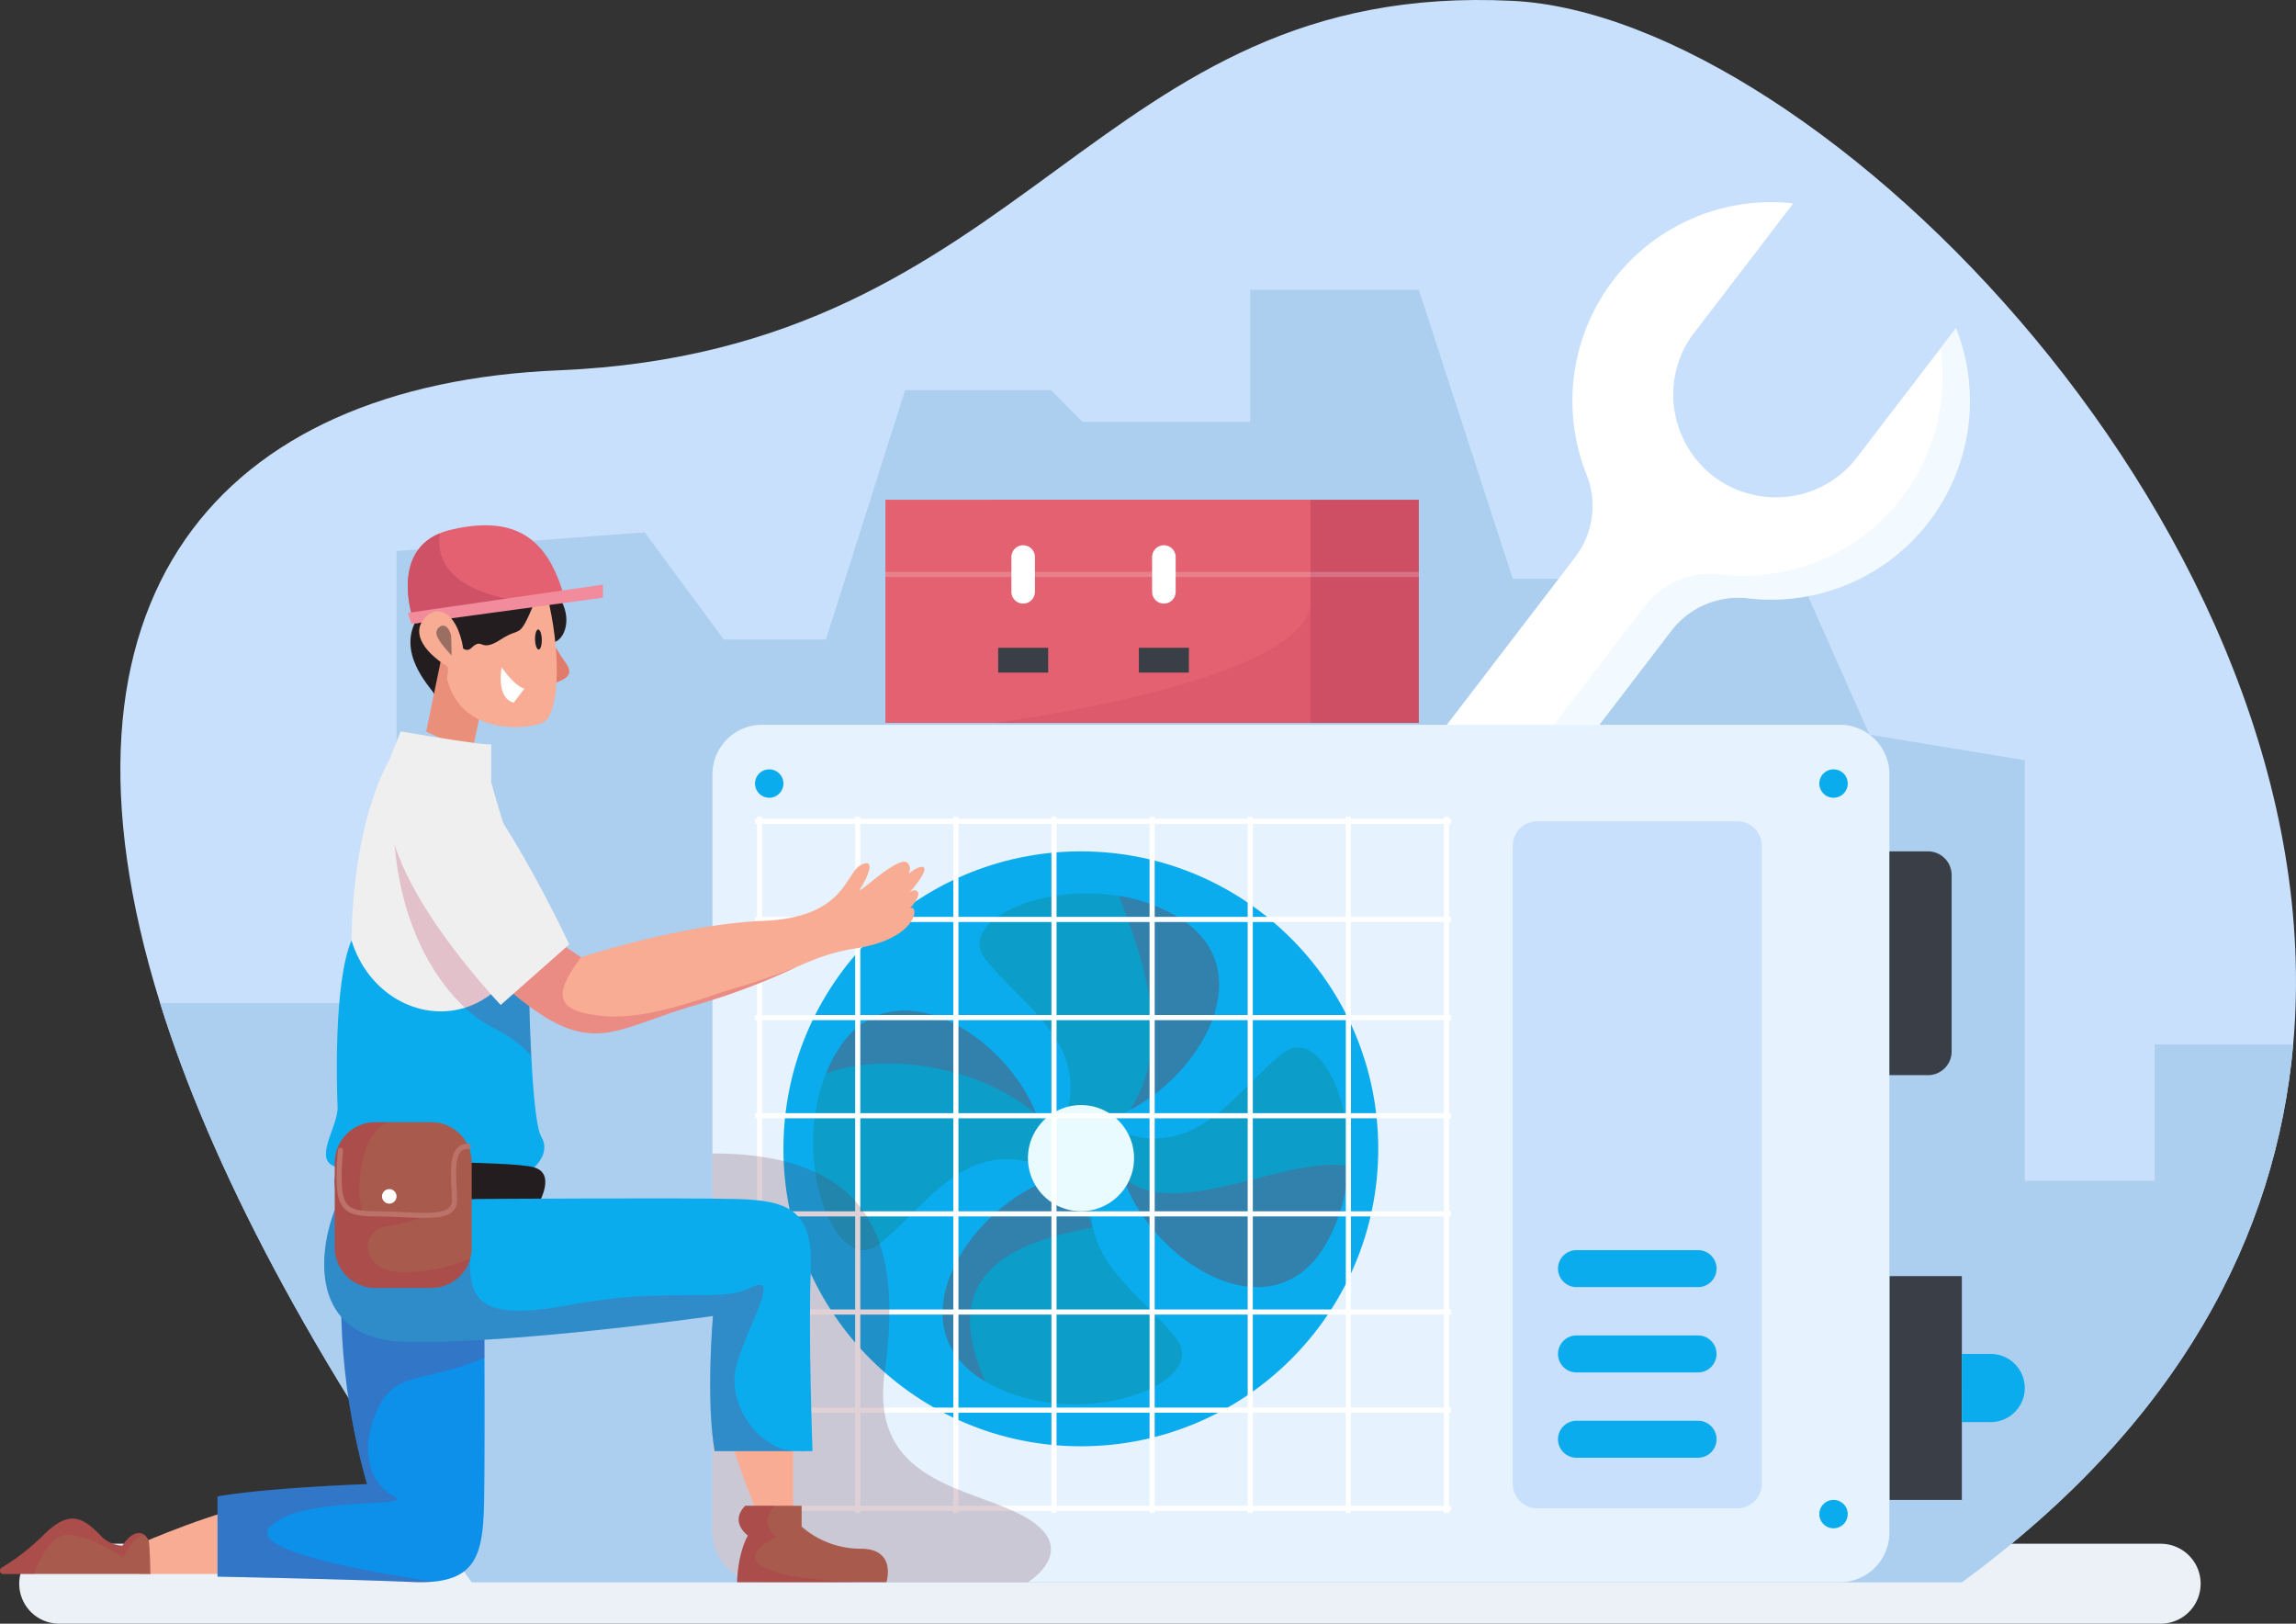 <svg xmlns="http://www.w3.org/2000/svg" width="506.571" height="358.183" viewBox="0 0 506.571 358.183">
  <rect x="0" y="0" width="506.571" height="358.183" fill="#333333" stroke="none"/>
  <g id="OBJECTS" transform="translate(-346.715 -92.321)">
    <g id="Group_16" data-name="Group 16" transform="translate(-270.524 19)">
      <path id="Path_1" data-name="Path 1" d="M1093.957,431.5H630.3a8.818,8.818,0,0,1-8.818-8.818h0a8.818,8.818,0,0,1,8.818-8.818h463.654a8.818,8.818,0,0,1,8.817,8.818h0A8.818,8.818,0,0,1,1093.957,431.5Z" fill="#ebf1f7"/>
      <g id="Group_1" data-name="Group 1">
        <path id="Path_2" data-name="Path 2" d="M1123.195,303.717c-3.744,41.995-25.079,83.562-73.107,118.633H721.323C685.88,373,663.71,330.387,652.557,294.583c-27.865-89.538,13.216-136.461,87.959-139.573,104.626-4.342,117.7-86.155,210.482-81.5C1018.456,76.895,1133.209,191.84,1123.195,303.717Z" fill="#c8e0fc"/>
        <path id="Path_3" data-name="Path 3" d="M1123.195,303.717c-3.744,41.995-25.079,83.562-73.107,118.633H721.323C685.88,373,663.71,330.387,652.557,294.583h52.166v-99.7l54.738-4.139,17.468,23.648h22.542l17.468-55.009h32.173l6.992,7H893.08V137.26h37.2L951,201h63.455l15.257,34.394,34.259,5.627v92.8h28.677v-30.1Z" fill="#acceef"/>
      </g>
      <g id="Group_2" data-name="Group 2">
        <path id="Path_4" data-name="Path 4" d="M1042.813,188.41a43.829,43.829,0,0,1-39.8,16.9,18.619,18.619,0,0,0-16.96,7.069L891.343,336.03l-21.208-16.245,94.711-123.646a18.619,18.619,0,0,0,2.407-18.218,43.835,43.835,0,0,1,45.632-59.723l-21.871,28.553a22.392,22.392,0,0,0-2.9,22.2l.1.241a22.394,22.394,0,0,0,17.78,13.616l.252.033a22.392,22.392,0,0,0,20.677-8.588l21.873-28.555A43.793,43.793,0,0,1,1042.813,188.41Z" fill="#fff"/>
        <path id="Path_5" data-name="Path 5" d="M1042.814,188.412a43.822,43.822,0,0,1-39.8,16.9,18.611,18.611,0,0,0-16.96,7.07L891.344,336.025l-21.212-16.238.338-.44,14.886,11.4L980.07,207.1a18.585,18.585,0,0,1,16.949-7.07,43.822,43.822,0,0,0,48.366-49.877l3.406-4.444A43.778,43.778,0,0,1,1042.814,188.412Z" fill="#e6f3ff" opacity="0.53"/>
      </g>
      <g id="Group_11" data-name="Group 11">
        <rect id="Rectangle_2" data-name="Rectangle 2" width="15.977" height="49.366" transform="translate(1034.109 354.827)" fill="#3a3e47"/>
        <path id="Path_6" data-name="Path 6" d="M1034.108,244.153V411.4a10.944,10.944,0,0,1-10.938,10.95H785.364a10.945,10.945,0,0,1-10.939-10.95V244.153a10.945,10.945,0,0,1,10.939-10.95H1023.17A10.944,10.944,0,0,1,1034.108,244.153Z" fill="#e6f3ff"/>
        <circle id="Ellipse_1" data-name="Ellipse 1" cx="65.618" cy="65.618" r="65.618" transform="translate(790.088 261.129)" fill="#0aaced"/>
        <g id="Group_4" data-name="Group 4">
          <g id="Group_3" data-name="Group 3">
            <path id="Path_7" data-name="Path 7" d="M866.467,318.2a28.355,28.355,0,0,1-3.1,1.421s-16.115,16.5-10.984,0-9.991-24.764-17.761-34.756c-6.247-8.017,11.8-16.825,29.523-13.893a36.354,36.354,0,0,1,12.664,4.455C895.685,286.509,882.954,309.7,866.467,318.2Z" fill="#0d9dc9"/>
            <path id="Path_8" data-name="Path 8" d="M914.7,330.6a38.386,38.386,0,0,1-4.973,17.243c-11.762,20.061-37.191,4.443-44.183-13.431,0,0-1.612-1.579-3.326-3.586-3.767-4.421-8.018-10.939,3.326-7.409,16.5,5.131,24.753-9.991,34.744-17.761C907.616,299.962,915.6,314.52,914.7,330.6Z" fill="#0d9dc9"/>
          </g>
        </g>
        <g id="Group_6" data-name="Group 6">
          <g id="Group_5" data-name="Group 5">
            <path id="Path_9" data-name="Path 9" d="M834.61,378.065c-20.05-11.761-4.443-37.191,13.431-44.182,0,0,.879-.9,2.153-2.075,4.207-3.834,12.777-10.589,8.842,2.075-5.131,16.5,9.991,24.753,17.761,34.744S854.66,389.838,834.61,378.065Z" fill="#0d9dc9"/>
            <path id="Path_10" data-name="Path 10" d="M845.876,330.071c-16.5-5.131-24.764,9.992-34.756,17.761-9.269,7.217-19.576-17.986-11.649-37.676a33.42,33.42,0,0,1,2.211-4.51c11.773-20.051,37.2-4.444,44.194,13.442C845.876,319.088,862.373,335.2,845.876,330.071Z" fill="#0d9dc9"/>
          </g>
        </g>
        <path id="Path_11" data-name="Path 11" d="M834.61,378.065c-20.05-11.761-4.443-37.191,13.431-44.182,0,0,.879-.9,2.153-2.075l4.974,2.007,3.033,10.33C836.922,348,825.047,356.414,834.61,378.065Z" fill="#b81c4c" opacity="0.22" style="mix-blend-mode: color-burn;isolation: isolate"/>
        <path id="Path_12" data-name="Path 12" d="M845.876,319.088c-13.567-11.255-34.3-13.544-46.4-8.932a33.42,33.42,0,0,1,2.211-4.51C813.455,285.6,838.884,301.2,845.876,319.088Z" fill="#b81c4c" opacity="0.22" style="mix-blend-mode: color-burn;isolation: isolate"/>
        <path id="Path_13" data-name="Path 13" d="M866.467,318.2c10.86-15.934.9-38.06-2.323-47.228a36.354,36.354,0,0,1,12.664,4.455C895.685,286.509,882.954,309.7,866.467,318.2Z" fill="#b81c4c" opacity="0.22" style="mix-blend-mode: color-burn;isolation: isolate"/>
        <path id="Path_14" data-name="Path 14" d="M914.7,330.6a38.386,38.386,0,0,1-4.973,17.243c-11.762,20.061-37.191,4.443-44.183-13.431,0,0-1.612-1.579-3.326-3.586h1.06C872.94,345.171,900.816,327.726,914.7,330.6Z" fill="#b81c4c" opacity="0.22" style="mix-blend-mode: color-burn;isolation: isolate"/>
        <g id="Group_8" data-name="Group 8">
          <g id="Group_7" data-name="Group 7">
            <circle id="Ellipse_2" data-name="Ellipse 2" cx="11.712" cy="11.712" r="11.712" transform="translate(841.652 337.511) rotate(-76.718)" fill="#e9fbff"/>
          </g>
        </g>
        <g id="Group_9" data-name="Group 9">
          <path id="Path_15" data-name="Path 15" d="M790.088,246.169a3.133,3.133,0,1,1-3.133-3.133A3.133,3.133,0,0,1,790.088,246.169Z" fill="#0aaced"/>
          <path id="Path_16" data-name="Path 16" d="M1024.908,246.169a3.133,3.133,0,1,1-3.133-3.133A3.133,3.133,0,0,1,1024.908,246.169Z" fill="#0aaced"/>
          <path id="Path_17" data-name="Path 17" d="M790.088,407.326a3.133,3.133,0,1,1-3.133-3.133A3.133,3.133,0,0,1,790.088,407.326Z" fill="#0aaced"/>
          <path id="Path_18" data-name="Path 18" d="M1024.908,407.326a3.133,3.133,0,1,1-3.133-3.133A3.133,3.133,0,0,1,1024.908,407.326Z" fill="#0aaced"/>
        </g>
        <g id="Group_10" data-name="Group 10">
          <line id="Line_1" data-name="Line 1" x2="153.573" transform="translate(783.822 254.495)" fill="none" stroke="#fff" stroke-miterlimit="10" stroke-width="1.128"/>
          <line id="Line_2" data-name="Line 2" x2="153.573" transform="translate(783.822 276.146)" fill="none" stroke="#fff" stroke-miterlimit="10" stroke-width="1.128"/>
          <line id="Line_3" data-name="Line 3" x2="153.573" transform="translate(783.822 297.796)" fill="none" stroke="#fff" stroke-miterlimit="10" stroke-width="1.128"/>
          <line id="Line_4" data-name="Line 4" x2="153.573" transform="translate(783.822 319.446)" fill="none" stroke="#fff" stroke-miterlimit="10" stroke-width="1.128"/>
          <line id="Line_5" data-name="Line 5" x2="153.573" transform="translate(783.822 341.096)" fill="none" stroke="#fff" stroke-miterlimit="10" stroke-width="1.128"/>
          <line id="Line_6" data-name="Line 6" x2="153.573" transform="translate(783.822 362.746)" fill="none" stroke="#fff" stroke-miterlimit="10" stroke-width="1.128"/>
          <line id="Line_7" data-name="Line 7" x2="153.573" transform="translate(783.822 384.396)" fill="none" stroke="#fff" stroke-miterlimit="10" stroke-width="1.128"/>
          <line id="Line_8" data-name="Line 8" x2="153.573" transform="translate(783.822 406.046)" fill="none" stroke="#fff" stroke-miterlimit="10" stroke-width="1.128"/>
          <line id="Line_9" data-name="Line 9" y2="153.573" transform="translate(936.384 253.484)" fill="none" stroke="#fff" stroke-miterlimit="10" stroke-width="1.128"/>
          <line id="Line_10" data-name="Line 10" y2="153.573" transform="translate(914.734 253.484)" fill="none" stroke="#fff" stroke-miterlimit="10" stroke-width="1.128"/>
          <line id="Line_11" data-name="Line 11" y2="153.573" transform="translate(893.084 253.484)" fill="none" stroke="#fff" stroke-miterlimit="10" stroke-width="1.128"/>
          <line id="Line_12" data-name="Line 12" y2="153.573" transform="translate(871.434 253.484)" fill="none" stroke="#fff" stroke-miterlimit="10" stroke-width="1.128"/>
          <line id="Line_13" data-name="Line 13" y2="153.573" transform="translate(849.784 253.484)" fill="none" stroke="#fff" stroke-miterlimit="10" stroke-width="1.128"/>
          <line id="Line_14" data-name="Line 14" y2="153.573" transform="translate(828.134 253.484)" fill="none" stroke="#fff" stroke-miterlimit="10" stroke-width="1.128"/>
          <line id="Line_15" data-name="Line 15" y2="153.573" transform="translate(806.484 253.484)" fill="none" stroke="#fff" stroke-miterlimit="10" stroke-width="1.128"/>
          <line id="Line_16" data-name="Line 16" y2="153.573" transform="translate(784.834 253.484)" fill="none" stroke="#fff" stroke-miterlimit="10" stroke-width="1.128"/>
        </g>
        <path id="Rectangle_3" data-name="Rectangle 3" d="M5.412,0H49.545a5.412,5.412,0,0,1,5.412,5.412V146.137a5.413,5.413,0,0,1-5.413,5.413H5.412A5.412,5.412,0,0,1,0,146.138V5.412A5.412,5.412,0,0,1,5.412,0Z" transform="translate(950.996 254.495)" fill="#c8e0fc"/>
        <path id="Path_19" data-name="Path 19" d="M991.885,357.249H965.064a4.076,4.076,0,0,1-4.076-4.076h0a4.077,4.077,0,0,1,4.076-4.077h26.821a4.077,4.077,0,0,1,4.076,4.077h0A4.076,4.076,0,0,1,991.885,357.249Z" fill="#0aaced"/>
        <path id="Path_20" data-name="Path 20" d="M991.885,376.069H965.064a4.076,4.076,0,0,1-4.076-4.076h0a4.076,4.076,0,0,1,4.076-4.077h26.821a4.076,4.076,0,0,1,4.076,4.077h0A4.076,4.076,0,0,1,991.885,376.069Z" fill="#0aaced"/>
        <path id="Path_21" data-name="Path 21" d="M991.885,394.889H965.064a4.076,4.076,0,0,1-4.076-4.076h0a4.076,4.076,0,0,1,4.076-4.077h26.821a4.076,4.076,0,0,1,4.076,4.077h0A4.076,4.076,0,0,1,991.885,394.889Z" fill="#0aaced"/>
        <path id="Rectangle_4" data-name="Rectangle 4" d="M0,0H8.5a5.222,5.222,0,0,1,5.222,5.222V44.144A5.222,5.222,0,0,1,8.5,49.366H0a0,0,0,0,1,0,0V0A0,0,0,0,1,0,0Z" transform="translate(1034.109 261.129)" fill="#3a3e47"/>
        <path id="Rectangle_5" data-name="Rectangle 5" d="M7.517,0h6.361a0,0,0,0,1,0,0V15.034a0,0,0,0,1,0,0H7.517A7.517,7.517,0,0,1,0,7.517v0A7.517,7.517,0,0,1,7.517,0Z" transform="translate(1063.964 387.026) rotate(-180)" fill="#0aaced"/>
      </g>
      <g id="Group_12" data-name="Group 12">
        <rect id="Rectangle_6" data-name="Rectangle 6" width="93.817" height="49.232" transform="translate(836.461 183.563)" fill="#ce4e64"/>
        <rect id="Rectangle_7" data-name="Rectangle 7" width="93.817" height="49.232" transform="translate(812.59 183.563)" fill="#e46171"/>
        <path id="Path_22" data-name="Path 22" d="M906.407,206.6c-2.1,17.627-69.946,26.192-69.946,26.192h69.946Z" fill="#ce4e64" opacity="0.33"/>
        <line id="Line_17" data-name="Line 17" x2="117.687" transform="translate(812.59 200.042)" fill="none" stroke="#fff" stroke-miterlimit="10" stroke-width="1.128" opacity="0.2"/>
        <path id="Path_23" data-name="Path 23" d="M842.984,206.47h0a2.6,2.6,0,0,1-2.6-2.6v-7.665a2.6,2.6,0,0,1,2.6-2.6h0a2.6,2.6,0,0,1,2.595,2.6v7.665A2.6,2.6,0,0,1,842.984,206.47Z" fill="#fff"/>
        <path id="Path_24" data-name="Path 24" d="M874.029,206.47h0a2.6,2.6,0,0,1-2.595-2.6v-7.665a2.6,2.6,0,0,1,2.595-2.6h0a2.6,2.6,0,0,1,2.6,2.6v7.665A2.6,2.6,0,0,1,874.029,206.47Z" fill="#fff"/>
        <rect id="Rectangle_8" data-name="Rectangle 8" width="11.03" height="5.474" transform="translate(837.469 216.218)" fill="#3a3e47"/>
        <rect id="Rectangle_9" data-name="Rectangle 9" width="11.03" height="5.474" transform="translate(868.514 216.218)" fill="#3a3e47"/>
      </g>
      <path id="Path_25" data-name="Path 25" d="M844.03,422.35H785.364a10.945,10.945,0,0,1-10.939-10.95V327.771c38.06,0,41.477,23.151,38,48.3s20.163,25.238,31.6,32.263S844.03,422.35,844.03,422.35Z" fill="#6d3046" opacity="0.22" style="mix-blend-mode: color-burn;isolation: isolate"/>
      <g id="Group_15" data-name="Group 15">
        <path id="Path_26" data-name="Path 26" d="M674.587,405.223c-8.44.785-26.5,8.636-26.5,8.636v6.673h28.656Z" fill="#f9ac94"/>
        <path id="Path_27" data-name="Path 27" d="M776.926,383.582c.785,8.44,8.636,26.5,8.636,26.5h6.673V381.423Z" fill="#f9ac94"/>
        <path id="Path_28" data-name="Path 28" d="M650.425,420.533H617.982a.726.726,0,0,1-.733-.643.694.694,0,0,1,.35-.733,48.862,48.862,0,0,0,9.1-7.07c5.492-5.492,8.435-4.511,12.754,0a7.155,7.155,0,0,0,4.793,2.21c1.522-2.413,3.541-3.5,4.905-2.357a2.991,2.991,0,0,1,.835,1.151C650.268,412.967,650.425,420.533,650.425,420.533Z" fill="#a85b4c"/>
        <path id="Path_29" data-name="Path 29" d="M812.812,422.337h-32.94s.034-5.965,2.368-10.273c-4.217-3.529-.53-6.585-.53-6.585H794.1v4.6a19.782,19.782,0,0,0,13.024,4.882C815.18,414.962,812.812,422.337,812.812,422.337Z" fill="#a85b4c"/>
        <g id="Group_14" data-name="Group 14">
          <path id="Path_30" data-name="Path 30" d="M708.673,210.921c-3.471,7.665,4.44,14.873,4.313,15.491s6.571-8.5,6.571-8.5l-.7-4.064-6.7-5.2Z" fill="#231d1f"/>
          <path id="Path_31" data-name="Path 31" d="M741.12,205.931c2.421,4.584.346,8.942-2.018,9.132s-6.164-9.132-6.164-9.132l7.778-.8Z" fill="#231d1f"/>
          <path id="Path_32" data-name="Path 32" d="M739.977,216.278c1.538,3.3,5.556,5.682.03,7.59S738.251,219,738.251,219Z" fill="#e27c6a"/>
          <path id="Path_33" data-name="Path 33" d="M723.439,229.626l-2.072,9.633-10.1-4.529,3.441-16.685,10.91,3.728Z" fill="#ea907a"/>
          <path id="Path_34" data-name="Path 34" d="M738.393,206.517c2.9,13.292,1.792,24.459-1.183,26.1s-18.248,3.367-21.371-9.7l.24-1.418-.606-12.869,14.414-1.356Z" fill="#f9ac94"/>
          <path id="Path_35" data-name="Path 35" d="M735.286,205.931c-3.717,8.888-2.826,5.37-7.576,8.462s-3.809-.691-6.5,1.885-6.568-7.852-6.568-7.852l14.1-2.495Z" fill="#231d1f"/>
          <g id="Group_13" data-name="Group 13">
            <path id="Path_36" data-name="Path 36" d="M741.655,204.74l-12.867,2.413-20.118,3.766s-5.751-15.234,5.571-19.937a15.507,15.507,0,0,1,2.447-.789C731.235,186.765,738.1,192.369,741.655,204.74Z" fill="#e46171"/>
            <path id="Path_37" data-name="Path 37" d="M732.938,205.935s-1.6.474-4.15,1.218l-20.118,3.766s-5.751-15.234,5.571-19.937C712.347,204.616,732.938,205.935,732.938,205.935Z" fill="#ce5166"/>
            <path id="Path_38" data-name="Path 38" d="M707.986,210.921l42.282-5.764v-2.874l-43.055,6.237Z" fill="#f28b9c"/>
          </g>
          <path id="Path_39" data-name="Path 39" d="M718.832,221.948c-7.288-3.6-10.656-8.19-8.423-11.59s6.188-3.055,8.193,2.685S718.832,221.948,718.832,221.948Z" fill="#f9ac94"/>
          <path id="Path_40" data-name="Path 40" d="M736.777,214.374c.032,1.222-.276,2.222-.687,2.232s-.77-.971-.8-2.194.276-2.222.687-2.232S736.745,213.151,736.777,214.374Z" fill="#201e21"/>
          <path id="Path_41" data-name="Path 41" d="M732.938,225.24c-2.318-.667-5.006-4.707-5.006-4.707s-1.36,6.744,2.643,7.795Z" fill="#fff"/>
          <path id="Path_42" data-name="Path 42" d="M716.772,213.484c-.957-3.451-3.175-2.078-3.261-.576s3.375,5,3.375,5Z" fill="#201e21" opacity="0.43" style="mix-blend-mode: overlay;isolation: isolate"/>
        </g>
        <path id="Path_43" data-name="Path 43" d="M733.975,293.545v.045c-.022,1.917-.056,3.09-.056,3.09s-1.477,2.673-3.394,6.067c-.034.068-.079.146-.124.225-3.293,5.842-7.77,13.679-8.266,13.927-.778.4-21.584,3.146-21.584,3.146s.586,24.336-4.522-17.625c-.045-.384-.09-.756-.135-1.139a160.948,160.948,0,0,1-1.094-20.468c.349-27.064,8.322-39.8,8.322-39.8l2.526-6.36s19.238,3.338,19.971,2.819v8.379s3.192,11.965,6.135,18.641a22.705,22.705,0,0,1,1.342,5.83c.022.158.045.327.068.5A189.678,189.678,0,0,1,733.975,293.545Z" fill="#efefef"/>
        <path id="Path_44" data-name="Path 44" d="M735.092,330.837s-37.484,1.376-43.371,0,.192-8.829,0-13.351-.857-27.505,3.068-36.718c0,.012.011.034.011.045,3.71,11.83,14.84,17.761,24.685,14.908.113-.033.214-.067.327-.1,5.2-1.6,10.014-5.7,13.126-12.7l1.037,10.623v.045l.034.35s.1,5.83.451,12.393l.034.575c.384,7.285,1.049,15.291,2.165,17.163C738.825,327.691,735.092,330.837,735.092,330.837Z" fill="#0aaced"/>
        <path id="Path_45" data-name="Path 45" d="M734.46,306.333a20.362,20.362,0,0,0-3.619-3.361,3.276,3.276,0,0,0-.316-.225,29.349,29.349,0,0,0-4.466-2.673,26.589,26.589,0,0,1-6.134-4.353c-.034-.033-.079-.067-.113-.1-7.319-6.823-14.66-19.577-15.63-38.127l11.728-4.128L733.1,270.326c.022.158.045.327.068.5a189.678,189.678,0,0,1,.811,22.723v.045l.034.35S734.111,299.77,734.46,306.333Z" fill="#b81c4c" opacity="0.22" style="mix-blend-mode: color-burn;isolation: isolate"/>
        <path id="Path_46" data-name="Path 46" d="M818.022,273.675c.428-.124.744-.068.879.271.587,1.545-1.567,6.845-12.957,8.6a41.927,41.927,0,0,0-8.886,2.4l-.023.011a.452.452,0,0,1-.078.034c-1.049.395-2.087.823-3.147,1.3-.158.068-.338.135-.507.2a151.666,151.666,0,0,1-22.486,8.514c-19.43,5.6-23.264,12.664-43.032-4.8-.621-.541-1.185-1.06-1.7-1.556-13.341-12.766,4.883-9.8,11.558-8.4,1.387.294,2.278.519,2.278.519l5.515,3.722s22.125-7.308,40.19-8.03,18.088-10.476,21.505-12.291,1.635,2.537,0,5.063,8.661-7.8,10.409-5.48a1.906,1.906,0,0,1,.113,2.323c1.308-.993,2.8-1.9,3.4-1.388.8.655-1.522,3.632-3.124,5.5.576-.452,1.218-.7,1.726-.2C820.266,270.585,819.364,272.186,818.022,273.675Z" fill="#f9ac94"/>
        <path id="Path_47" data-name="Path 47" d="M793.3,286.5a151.666,151.666,0,0,1-22.486,8.514c-19.43,5.6-23.264,12.664-43.032-4.8-.621-.541-1.185-1.06-1.7-1.556-.3-.8-.463-1.274-.463-1.274l7.319-4.455,4.7-2.673c1.387.294,2.278.519,2.278.519l5.515,3.722c-6.383,8.536-5.515,11.953,4.838,12.934s22.8-4.341,30.289-6.473C785,289.688,789.987,287.816,793.3,286.5Z" fill="#b81c4c" opacity="0.22" style="mix-blend-mode: color-burn;isolation: isolate"/>
        <path id="Path_48" data-name="Path 48" d="M706.209,244.106s7.982-9.358,17.861,4.512,18.762,33.027,18.762,33.027L727.71,295.011S692.753,258.425,706.209,244.106Z" fill="#efefef"/>
        <path id="Path_49" data-name="Path 49" d="M692.5,329.658c-3.14,3.926,0,10.206,0,10.206h42.984s4.907-7.458-.392-9.028S692.5,329.658,692.5,329.658Z" fill="#231d1f"/>
        <path id="Path_50" data-name="Path 50" d="M724.018,405.614c-.259,10.093-1.782,15.72-11.13,16.611a34.69,34.69,0,0,1-4.669.079c-13.543-.6-42.987-1.184-42.987-1.184V403.426c11.39-1.962,32.973-2.717,32.973-2.717a149.867,149.867,0,0,1-5.683-43.574,23.7,23.7,0,0,1,1.985-9.574c5.8-12.36,22.632-8.447,28.9-5.345l.609,6.935s.011,2.131.034,5.593c.022,4.432.056,11.029.079,18.088C724.165,385.552,724.165,399.8,724.018,405.614Z" fill="#0c90ea"/>
        <path id="Path_51" data-name="Path 51" d="M712.888,422.225a34.69,34.69,0,0,1-4.669.079c-13.543-.6-42.987-1.184-42.987-1.184V403.426c11.39-1.962,32.973-2.717,32.973-2.717a149.867,149.867,0,0,1-5.683-43.574,23.7,23.7,0,0,1,1.985-9.574l6.157-1.838,23.388,9.021c.022,4.432.056,11.029.079,18.088-13.758,5.763-19.644,2.718-23.682,11.559-4.127,9.067-1.432,16.374,3.733,19.035s-20.975-.361-27.436,6.8C672.111,415.357,697.935,420,712.888,422.225Z" fill="#b81c4c" opacity="0.22" style="mix-blend-mode: color-burn;isolation: isolate"/>
        <path id="Path_52" data-name="Path 52" d="M796.506,393.435h-21.6c-1.962-11.378-.372-29.816-.372-29.816s-44.16,6.27-67.706,5.684-18.652-23.355-14.919-30.888l11.592-.225,19.476-.384s44.893-.293,56.474,0,17.265,2.256,16.678,15.8S796.506,393.435,796.506,393.435Z" fill="#0aaced"/>
        <path id="Path_53" data-name="Path 53" d="M792.254,393.435H774.91c-1.962-11.378-.372-29.816-.372-29.816s-44.16,6.27-67.706,5.684-18.652-23.355-14.919-30.888l11.592-.225,7.77,2.041,10.037,5.492c-1.117,13.058-.993,19.655,21.516,15.483s32.928-.361,39.875-3.778.112,6.947-2.831,16.543C777.132,382.9,784.552,392.747,792.254,393.435Z" fill="#b81c4c" opacity="0.22" style="mix-blend-mode: color-burn;isolation: isolate"/>
        <path id="Path_54" data-name="Path 54" d="M721.312,329.777v18.754a8.773,8.773,0,0,1-.339,2.447,8.9,8.9,0,0,1-8.559,6.45h-12.4a8.9,8.9,0,0,1-8.909-8.9V329.777a8.913,8.913,0,0,1,8.909-8.908h12.4A8.9,8.9,0,0,1,721.312,329.777Z" fill="#a85b4c"/>
        <path id="Path_55" data-name="Path 55" d="M794.949,393.435h-.958A3.78,3.78,0,0,1,794.949,393.435Z" fill="#b81c4c"/>
        <path id="Path_56" data-name="Path 56" d="M704.725,337.234a1.6,1.6,0,1,1-1.6-1.6A1.6,1.6,0,0,1,704.725,337.234Z" fill="#fff"/>
        <path id="Path_57" data-name="Path 57" d="M720.973,350.978a8.9,8.9,0,0,1-8.559,6.45h-12.4a8.9,8.9,0,0,1-8.909-8.9V329.777a8.913,8.913,0,0,1,8.909-8.908h3.112c-7.668,2.379-7.307,19.52-5.458,20.129s14.491,0,14.491,0a31.238,31.238,0,0,1-9.619,2.842c-6.022.868-6.056,10.1,3.676,10.1A38.85,38.85,0,0,0,720.973,350.978Z" fill="#b81c4c" opacity="0.22" style="mix-blend-mode: color-burn;isolation: isolate"/>
        <path id="Path_58" data-name="Path 58" d="M692.341,327.063c-1,12.919.289,14.038,8.441,14.038s16.732,1.79,16.732-2.911-1.412-12.127,3.048-12" fill="none" stroke="#bc7268" stroke-linecap="round" stroke-miterlimit="10" stroke-width="1.128"/>
        <path id="Path_59" data-name="Path 59" d="M649.151,411.94c-2.413-.124-4.747,4.985-4.747,4.985s-7.24-5.143-12.473-4.985c-3.405.091-5.863,5.109-7.16,8.593h-6.462l-1.06-.643a.694.694,0,0,1,.35-.733,48.862,48.862,0,0,0,9.1-7.07c5.492-5.492,8.435-4.511,12.754,0a7.155,7.155,0,0,0,4.793,2.21C645.768,411.884,647.787,410.8,649.151,411.94Z" fill="#b81c4c" opacity="0.22" style="mix-blend-mode: color-burn;isolation: isolate"/>
        <path id="Path_60" data-name="Path 60" d="M779.872,422.337s.034-5.965,2.368-10.273c-4.217-3.529-.53-6.585-.53-6.585h6.507c-3.789,3.631.271,6.935.271,6.935s-18.37,8.412,18.392,9.923Z" fill="#b81c4c" opacity="0.22" style="mix-blend-mode: color-burn;isolation: isolate"/>
      </g>
    </g>
  </g>
</svg>
